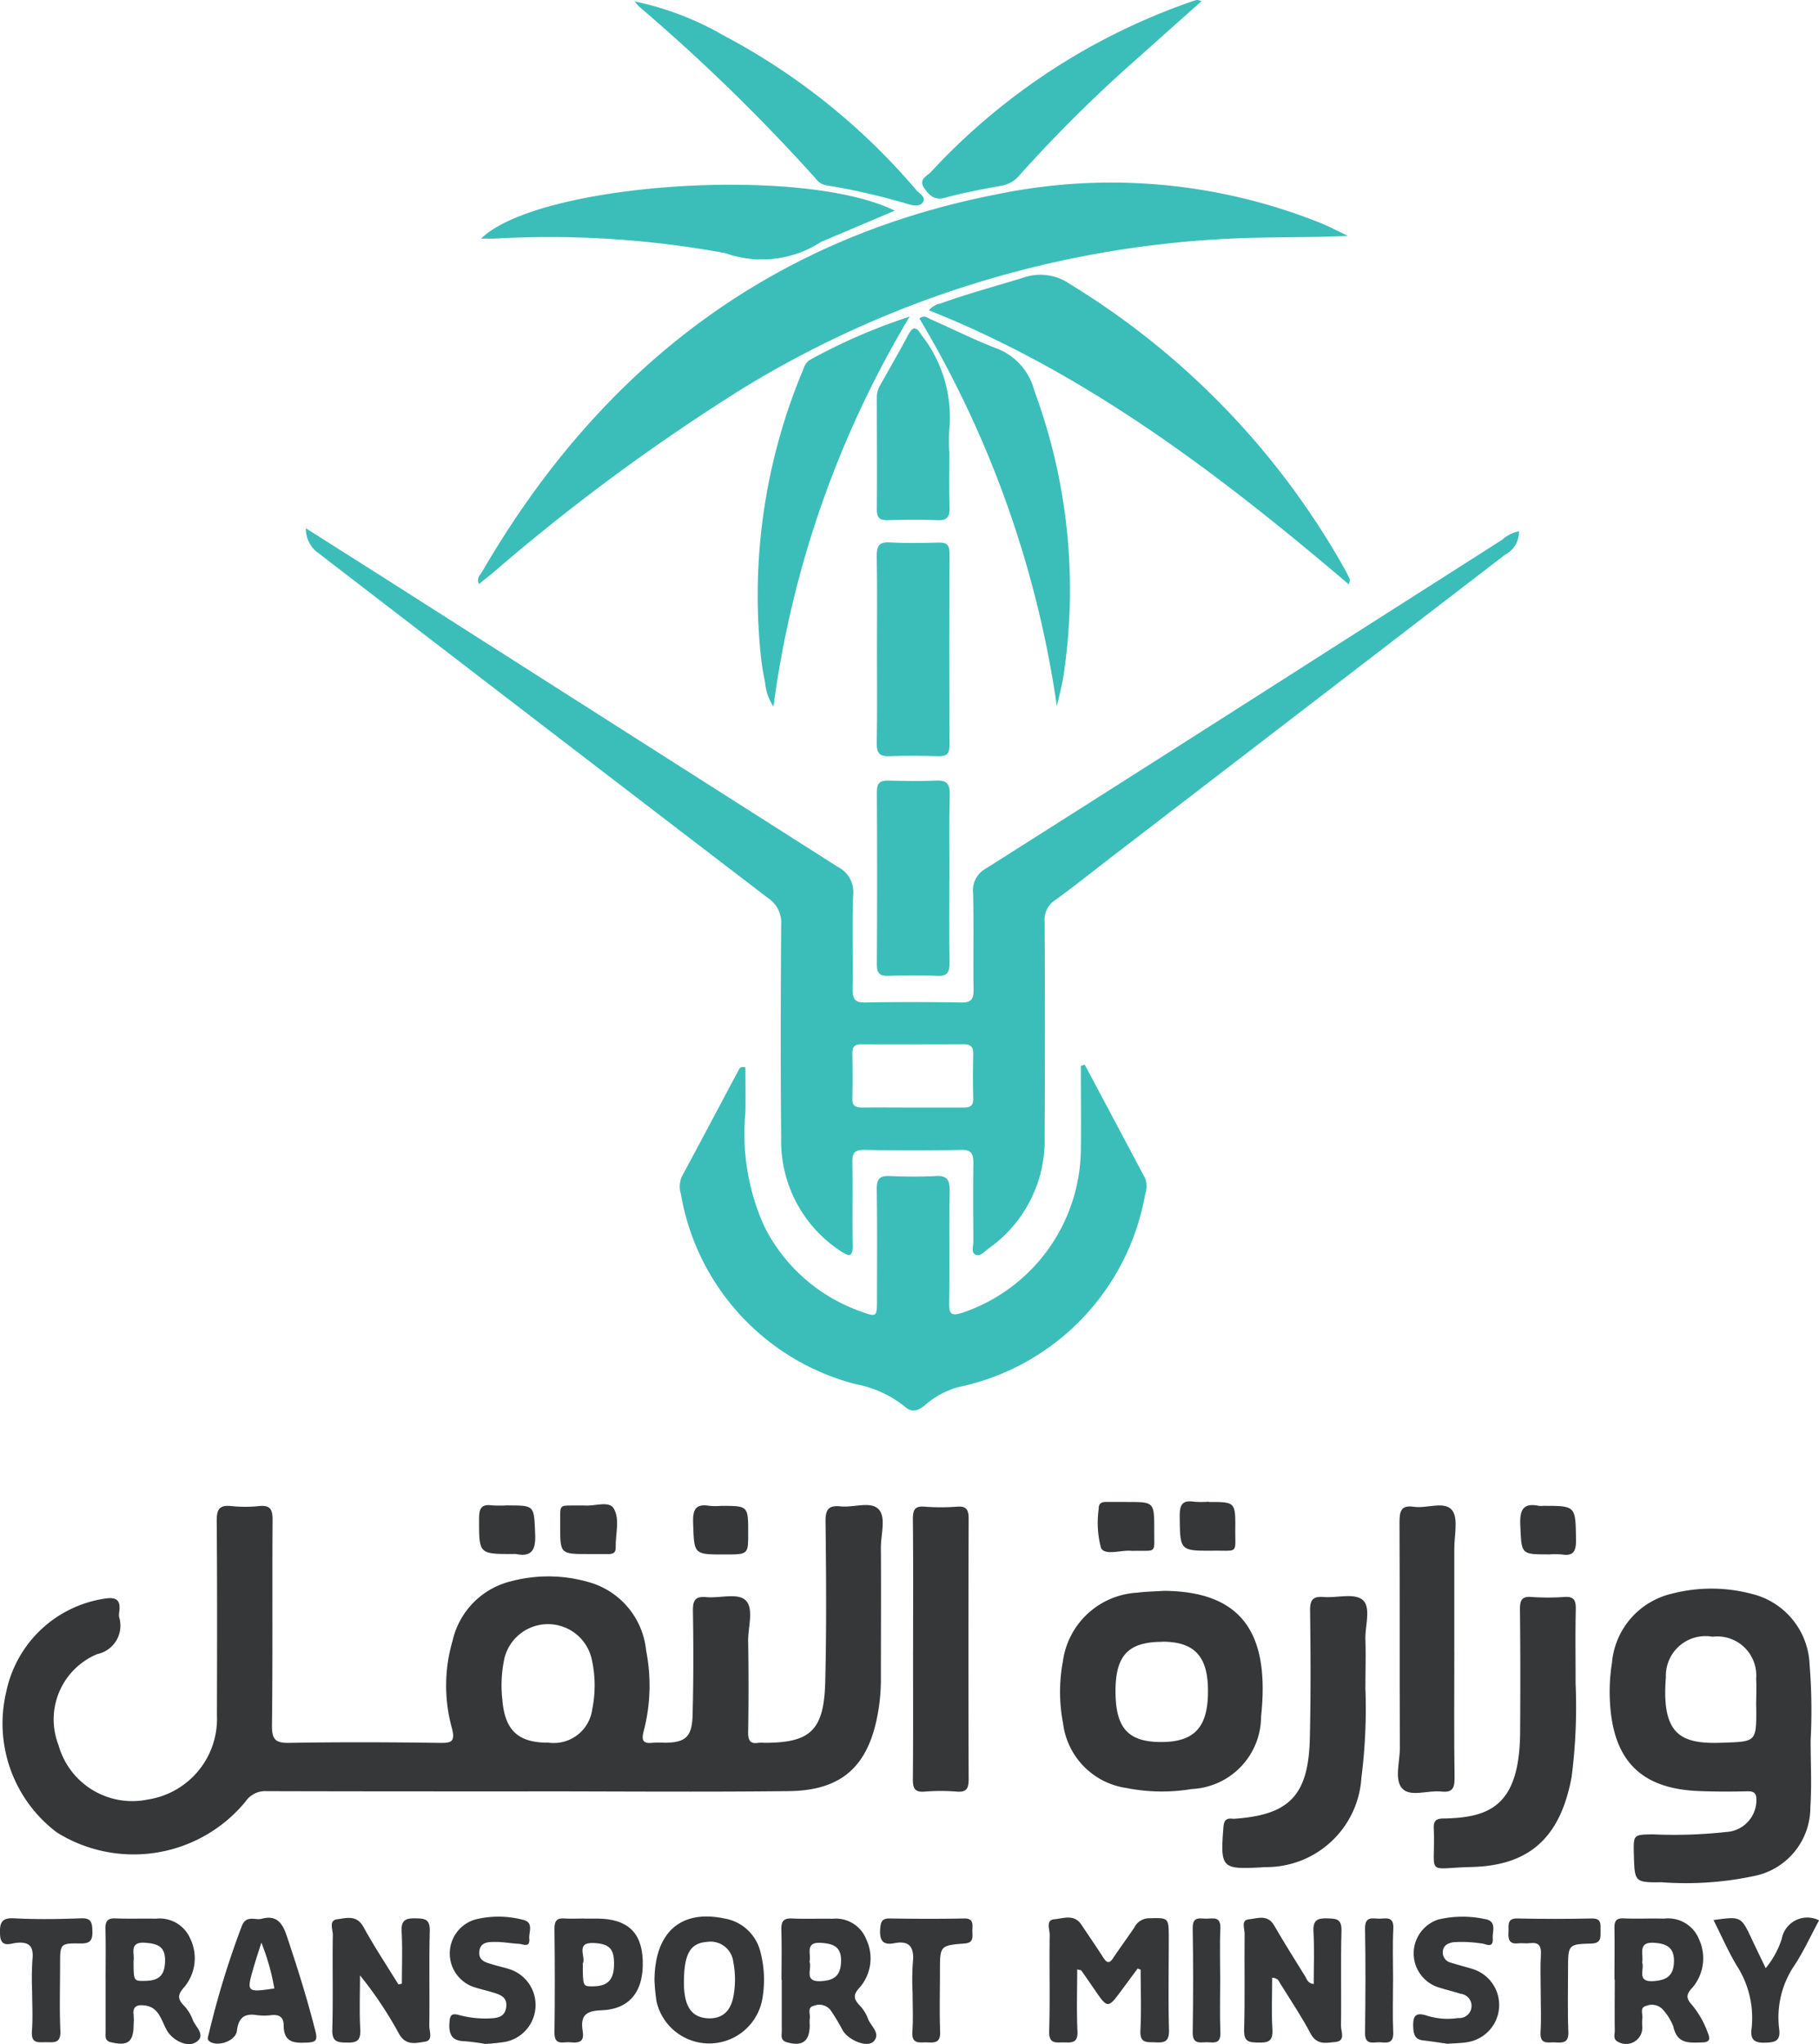 <svg xmlns="http://www.w3.org/2000/svg" width="60.109" height="67.52" viewBox="0 0 60.109 67.52">
  <g id="Client_10" transform="translate(-17303.127 -14259.121)">
    <path id="Path_144788" data-name="Path 144788" d="M998.581,183.292c-2.882,0-5.763,0-8.643-.008a.784.784,0,0,0-.7.347,4.791,4.791,0,0,1-6.231,1.017,4.508,4.508,0,0,1-1.669-4.666,3.915,3.915,0,0,1,3.233-3.055c.391-.065.56.031.493.457a.561.561,0,0,0,0,.153.958.958,0,0,1-.722,1.219,2.336,2.336,0,0,0-1.281,3.009,2.531,2.531,0,0,0,2.958,1.794,2.693,2.693,0,0,0,2.276-2.787c.006-2.142.011-4.282-.007-6.424,0-.393.107-.518.473-.481a4.525,4.525,0,0,0,.938,0c.352-.033.437.106.435.46-.015,2.261.008,4.523-.02,6.784-.006.482.132.585.569.578,1.646-.028,3.292-.023,4.938,0,.4.005.578,0,.427-.531a5.273,5.273,0,0,1,.034-2.841,2.617,2.617,0,0,1,1.958-1.972,4.788,4.788,0,0,1,2.492.021,2.612,2.612,0,0,1,1.946,2.273,5.954,5.954,0,0,1-.076,2.646c-.093.334-.017.438.3.4a3.481,3.481,0,0,1,.4,0c.675-.008.893-.191.912-.91.031-1.149.029-2.3.011-3.444-.006-.357.083-.488.436-.456.44.04,1.025-.14,1.289.091.308.271.09.9.1,1.368q.024,1.492,0,2.981c-.005.28.052.419.341.372a1.188,1.188,0,0,1,.2,0c1.519,0,1.966-.409,2.006-2.017.044-1.761.031-3.528.01-5.292-.005-.419.117-.539.5-.5.422.045.971-.175,1.242.083s.084.843.087,1.284c.01,1.471,0,2.944,0,4.418a6.312,6.312,0,0,1-.078.92c-.293,1.843-1.172,2.681-2.971,2.7-2.864.033-5.727.007-8.591.007Zm.64-1.615a1.282,1.282,0,0,0,1.477-1.1,3.951,3.951,0,0,0-.023-1.677,1.482,1.482,0,0,0-2.877-.014,4.221,4.221,0,0,0-.071,1.373c.08,1.008.516,1.422,1.494,1.423" transform="translate(16322 14135)" fill="#353738"/>
    <path id="Path_144789" data-name="Path 144789" d="M991.249,141.579c1.146.728,2.2,1.392,3.248,2.061q7.16,4.563,14.322,9.119a.925.925,0,0,1,.5.933c-.037,1.028,0,2.056-.018,3.083,0,.316.057.464.4.458,1.071-.019,2.141-.016,3.212,0,.312.005.389-.119.385-.422-.014-1.061.011-2.125-.015-3.186a.818.818,0,0,1,.429-.82q6.012-3.809,12.007-7.64,2.526-1.608,5.054-3.22a1.122,1.122,0,0,1,.549-.275.849.849,0,0,1-.459.773l-13.035,10.008c-.61.469-1.209.95-1.832,1.4a.769.769,0,0,0-.349.721q.02,3.546,0,7.094a4.364,4.364,0,0,1-1.87,3.706c-.128.094-.266.276-.428.185-.135-.079-.056-.284-.057-.43-.006-.857-.011-1.714,0-2.569.005-.311-.051-.462-.4-.456-1.07.023-2.141.02-3.211,0-.31,0-.394.1-.388.414.016.908-.006,1.816.011,2.723.008.4-.109.4-.385.215a4.342,4.342,0,0,1-1.978-3.749c-.023-2.347-.016-4.693,0-7.042a.973.973,0,0,0-.439-.882q-7.424-5.676-14.83-11.373a.991.991,0,0,1-.438-.828m20.032,19.124c.56,0,1.119,0,1.678,0,.206,0,.35-.024.343-.3-.013-.5-.01-.992,0-1.488,0-.225-.091-.3-.3-.3-1.135,0-2.27.007-3.405,0-.212,0-.293.081-.289.3.008.495.011.992,0,1.488-.008.277.143.3.346.3.542-.006,1.085,0,1.628,0" transform="translate(16322 14135)" fill="#3bbeba"/>
    <path id="Path_144790" data-name="Path 144790" d="M1025.669,131.913c-1.321.062-2.614.027-3.906.091a33.9,33.9,0,0,0-16.074,4.936,66.872,66.872,0,0,0-8.327,6.147c-.127.1-.259.207-.409.325-.088-.2.049-.308.114-.42,3.918-6.737,9.532-11,17.006-12.454a18.607,18.607,0,0,1,10.679.944c.312.125.611.286.917.431" transform="translate(16322 14135)" fill="#3bbeba"/>
    <path id="Path_144791" data-name="Path 144791" d="M1016.972,159.287q1,1.879,2,3.762a.72.72,0,0,1,0,.5,7.9,7.9,0,0,1-6.2,6.394,2.834,2.834,0,0,0-1.116.624c-.235.171-.42.214-.649,0a3.663,3.663,0,0,0-1.6-.726,7.845,7.845,0,0,1-5.781-6.286.8.8,0,0,1,.044-.594c.627-1.163,1.245-2.333,1.867-3.5.031-.059.065-.119.222-.083,0,.482.01.986,0,1.49a7.434,7.434,0,0,0,.617,3.746,5.664,5.664,0,0,0,3.191,2.823c.536.195.539.188.54-.384,0-1.216.011-2.433-.008-3.649-.005-.34.1-.454.419-.438.509.02,1.021.026,1.53,0,.386-.025.466.144.46.51-.019,1.233.006,2.465-.015,3.7-.006.383.105.407.423.31a5.75,5.75,0,0,0,3.927-5.348c.014-.937,0-1.872,0-2.81.042-.014.084-.026.126-.041" transform="translate(16322 14135)" fill="#3bbeba"/>
    <path id="Path_144792" data-name="Path 144792" d="M1040.959,181.617c0,.734.04,1.474-.009,2.205a2.31,2.31,0,0,1-1.776,2.247,10.862,10.862,0,0,1-3.139.224c-.893.009-.893,0-.917-.931-.016-.647-.016-.642.635-.651a15.7,15.7,0,0,0,2.414-.078,1.055,1.055,0,0,0,1-1.018c.012-.24-.054-.333-.3-.326-.543.012-1.087.013-1.629-.01-1.927-.083-2.843-1.051-2.915-3.055a6,6,0,0,1,.071-1.175,2.571,2.571,0,0,1,1.982-2.288,5.2,5.2,0,0,1,2.639.007,2.5,2.5,0,0,1,1.91,2.334,19.02,19.02,0,0,1,.034,2.515m-1.8-1.129c0-.308.017-.616,0-.924a1.287,1.287,0,0,0-1.442-1.381,1.31,1.31,0,0,0-1.541,1.334c-.15,1.9.481,2.218,1.852,2.168,1.141-.041,1.142-.008,1.134-1.2" transform="translate(16322 14135)" fill="#353738"/>
    <path id="Path_144793" data-name="Path 144793" d="M1025.7,143.424c-4.279-3.637-8.674-6.984-13.878-9.054a.694.694,0,0,1,.4-.23c.9-.326,1.824-.57,2.737-.853a1.707,1.707,0,0,1,1.526.218,25.832,25.832,0,0,1,9.06,9.382c.066.117.127.238.184.361.011.025-.009.065-.027.176" transform="translate(16322 14135)" fill="#3bbeba"/>
    <path id="Path_144794" data-name="Path 144794" d="M1019.593,176.667c2.641.023,3.494,1.475,3.206,4.157a2.4,2.4,0,0,1-2.287,2.389,6.014,6.014,0,0,1-2.157-.032,2.465,2.465,0,0,1-2.1-2.144,5.465,5.465,0,0,1-.005-2.04,2.627,2.627,0,0,1,2.459-2.269c.293-.038.589-.041.885-.061m-.048,1.684c-1.123,0-1.549.436-1.557,1.6-.007,1.24.405,1.709,1.508,1.71,1.085,0,1.537-.474,1.548-1.637.012-1.18-.429-1.673-1.5-1.677" transform="translate(16322 14135)" fill="#353738"/>
    <path id="Path_144795" data-name="Path 144795" d="M1010.694,131.079c-.8.342-1.588.674-2.373,1.005-.015.008-.033.01-.046.018a3.6,3.6,0,0,1-3.178.381,32.016,32.016,0,0,0-7.622-.481c-.144.005-.287,0-.451,0,1.889-1.841,10.616-2.428,13.67-.923" transform="translate(16322 14135)" fill="#3bbeba"/>
    <path id="Path_144796" data-name="Path 144796" d="M1011.186,134.58a33.612,33.612,0,0,0-4.5,12.88,1.717,1.717,0,0,1-.278-.807,7.86,7.86,0,0,1-.133-.808,19.28,19.28,0,0,1,1.4-9.534.579.579,0,0,1,.189-.288,18.962,18.962,0,0,1,3.319-1.443" transform="translate(16322 14135)" fill="#3bbeba"/>
    <path id="Path_144797" data-name="Path 144797" d="M1016.051,147.448a34.582,34.582,0,0,0-4.543-12.808c.165-.127.279-.014.39.035.726.318,1.438.678,2.177.96a2.026,2.026,0,0,1,1.232,1.392,18.937,18.937,0,0,1,.953,9.48c-.054.315-.139.628-.209.941" transform="translate(16322 14135)" fill="#3bbeba"/>
    <path id="Path_144798" data-name="Path 144798" d="M1033.193,179.731a18.145,18.145,0,0,1-.132,3.086c-.371,1.985-1.374,2.926-3.316,2.973-1.554.037-1.179.327-1.239-1.288-.009-.258.1-.311.319-.315,1.534-.026,2.517-.42,2.535-2.853.009-1.352.01-2.705-.006-4.055,0-.309.068-.434.381-.409a7.84,7.84,0,0,0,1.084,0c.317-.024.388.108.38.415-.018.767-.006,1.539-.006,2.446" transform="translate(16322 14135)" fill="#353738"/>
    <path id="Path_144799" data-name="Path 144799" d="M1026.249,179.951a18.068,18.068,0,0,1-.135,2.892,3.145,3.145,0,0,1-3.189,2.949l-.148.011c-1.28.067-1.326.012-1.223-1.318.017-.22.079-.314.29-.291a.537.537,0,0,0,.1,0c1.8-.132,2.424-.779,2.467-2.666.033-1.4.026-2.805.008-4.209-.005-.37.109-.474.446-.448.439.036,1.011-.137,1.287.094.294.244.078.863.095,1.317.017.481,0,.959,0,1.671" transform="translate(16322 14135)" fill="#353738"/>
    <path id="Path_144800" data-name="Path 144800" d="M1011.3,178.616c0-1.438.008-2.878-.007-4.315,0-.307.061-.439.379-.414a7.157,7.157,0,0,0,1.086,0c.315-.023.379.111.378.416q-.015,4.289,0,8.581c0,.3-.062.438-.38.416a6.674,6.674,0,0,0-1.086,0c-.325.024-.379-.123-.377-.419.013-1.421.006-2.843.006-4.266" transform="translate(16322 14135)" fill="#353738"/>
    <path id="Path_144801" data-name="Path 144801" d="M1029.185,178.634c0,1.4-.012,2.81.008,4.214.005.362-.093.487-.44.448-.437-.048-1.008.19-1.283-.094s-.084-.877-.085-1.334c-.009-2.483,0-4.965-.011-7.45,0-.369.04-.591.47-.527s1.016-.2,1.266.112c.214.266.072.849.074,1.291,0,1.113,0,2.227,0,3.34" transform="translate(16322 14135)" fill="#353738"/>
    <path id="Path_144802" data-name="Path 144802" d="M1010.106,145.539c0-1.009.012-2.019-.007-3.025-.006-.343.064-.5.43-.476.54.03,1.084.018,1.627.005.247-.006.349.075.348.35q-.011,3.182,0,6.361c0,.279-.112.348-.355.344-.542-.013-1.085-.022-1.626,0-.319.013-.43-.088-.424-.432.019-1.042.007-2.086.007-3.129" transform="translate(16322 14135)" fill="#3bbeba"/>
    <path id="Path_144803" data-name="Path 144803" d="M1002.094,124.166a9.934,9.934,0,0,1,2.95,1.129,21.579,21.579,0,0,1,6.37,5.113c.1.115.329.219.206.4-.089.132-.3.107-.465.061a21.7,21.7,0,0,0-2.743-.631.529.529,0,0,1-.326-.215,61.412,61.412,0,0,0-5.833-5.679,1.986,1.986,0,0,1-.159-.182" transform="translate(16322 14135)" fill="#3bbeba"/>
    <path id="Path_144804" data-name="Path 144804" d="M1012.5,153.13c0,.925-.01,1.848.005,2.771.005.314-.057.469-.4.454-.541-.028-1.084-.018-1.626,0-.268.007-.378-.077-.376-.377q.016-2.849,0-5.7c0-.3.11-.38.377-.374.526.014,1.053.023,1.577,0,.338-.014.463.088.454.457-.023.923-.008,1.847-.008,2.77" transform="translate(16322 14135)" fill="#3bbeba"/>
    <path id="Path_144805" data-name="Path 144805" d="M1020.83,124.161c-.688.612-1.346,1.2-2,1.784a46.428,46.428,0,0,0-4.006,3.956.98.98,0,0,1-.581.35c-.63.116-1.263.23-1.881.4-.352.1-.524-.074-.694-.315-.2-.292.091-.4.218-.531a21.183,21.183,0,0,1,8.416-5.562c.123-.045.248-.087.375-.124.026-.007.059.015.156.039" transform="translate(16322 14135)" fill="#3bbeba"/>
    <path id="Path_144806" data-name="Path 144806" d="M1012.5,139.035c0,.615-.012,1.231.005,1.848.008.3-.071.431-.385.421-.558-.023-1.117-.016-1.676,0-.253,0-.344-.089-.342-.358.01-1.229,0-2.462,0-3.692a.774.774,0,0,1,.1-.391c.314-.559.636-1.117.939-1.683.16-.3.268-.265.432,0a4.4,4.4,0,0,1,.928,3.087,4.923,4.923,0,0,0-.006.769" transform="translate(16322 14135)" fill="#3bbeba"/>
    <path id="Path_144807" data-name="Path 144807" d="M1018.714,189.153c-.208.279-.414.561-.622.838-.327.438-.39.434-.711-.03-.172-.25-.343-.5-.519-.749-.013-.021-.055-.019-.139-.04,0,.689-.023,1.368.009,2.041.02.424-.223.37-.47.37s-.478.056-.465-.371c.032-1.062,0-2.122.017-3.185,0-.176-.133-.485.142-.51.3-.023.661-.189.905.177s.494.728.733,1.1c.114.176.2.183.319,0,.225-.337.466-.663.694-1a.549.549,0,0,1,.465-.311c.679-.019.677-.033.677.668,0,1.012-.019,2.021.007,3.03.01.383-.16.416-.444.4-.262-.015-.526.058-.5-.4.034-.664.008-1.331.008-2-.035-.013-.069-.025-.1-.04" transform="translate(16322 14135)" fill="#353738"/>
    <path id="Path_144808" data-name="Path 144808" d="M1023.166,189.441c0,.575-.025,1.146.008,1.711.023.393-.139.446-.457.436-.292-.007-.489,0-.478-.418.03-1.061.005-2.122.016-3.18,0-.163-.122-.446.133-.472.281-.025.621-.18.842.2.332.572.682,1.129,1.03,1.689.056.091.08.225.279.248,0-.583.023-1.156-.008-1.728-.022-.382.13-.451.454-.441.3.009.483.009.471.422-.03,1.042,0,2.086-.017,3.129,0,.182.163.5-.184.532-.29.027-.609.115-.817-.273-.3-.568-.659-1.1-1-1.65-.048-.077-.072-.193-.275-.2" transform="translate(16322 14135)" fill="#353738"/>
    <path id="Path_144809" data-name="Path 144809" d="M994.407,189.646c0-.572.023-1.147-.008-1.721-.022-.386.138-.447.458-.44.3.006.483.015.472.424-.028,1.042,0,2.087-.016,3.13,0,.179.134.48-.142.52-.3.043-.636.147-.862-.267a12.824,12.824,0,0,0-1.286-1.924c0,.593-.024,1.19.009,1.784.021.39-.134.445-.455.437-.3-.006-.48-.024-.469-.429.029-1.043,0-2.087.017-3.13,0-.177-.14-.482.145-.515s.639-.161.866.253c.359.651.769,1.272,1.157,1.9.038-.007.076-.016.114-.026" transform="translate(16322 14135)" fill="#353738"/>
    <path id="Path_144810" data-name="Path 144810" d="M1006.952,189.52c0-.548.012-1.1-.005-1.644-.009-.278.058-.4.352-.387.444.022.889,0,1.333.01a1.083,1.083,0,0,1,1.12.677,1.469,1.469,0,0,1-.211,1.587c-.242.255-.2.389-.005.6a1.255,1.255,0,0,1,.268.425c.086.249.434.483.2.754-.211.241-.869-.042-1.042-.38a6.815,6.815,0,0,0-.392-.649.471.471,0,0,0-.541-.142c-.244.049-.115.276-.144.424a1.079,1.079,0,0,0,0,.205c0,.55-.241.727-.759.577-.216-.062-.165-.224-.166-.367,0-.563,0-1.13,0-1.694m.917-.59c.094.218-.2.652.352.635.479-.018.68-.194.691-.656.013-.487-.258-.582-.66-.61-.546-.039-.321.366-.383.631" transform="translate(16322 14135)" fill="#353738"/>
    <path id="Path_144811" data-name="Path 144811" d="M1034.477,189.513c0-.567.008-1.13,0-1.7-.006-.236.057-.337.3-.327.444.02.889-.005,1.333.009a1.1,1.1,0,0,1,1.163.685,1.493,1.493,0,0,1-.216,1.588c-.206.223-.228.345-.023.571a3.039,3.039,0,0,1,.526.924c.082.2.078.315-.184.321-.416.008-.827.066-.953-.525a1.751,1.751,0,0,0-.31-.517.494.494,0,0,0-.581-.168c-.237.053-.108.279-.135.43a1.454,1.454,0,0,0,0,.256.538.538,0,0,1-.81.5c-.164-.086-.1-.237-.1-.36-.008-.565,0-1.13,0-1.693m.907-.56c.078.223-.192.646.362.612.473-.028.68-.2.688-.654s-.243-.586-.652-.612c-.565-.038-.343.376-.4.654" transform="translate(16322 14135)" fill="#353738"/>
    <path id="Path_144812" data-name="Path 144812" d="M984.616,189.536c0-.567.011-1.131-.005-1.7-.008-.268.08-.361.338-.349.444.017.889,0,1.333.009a1.1,1.1,0,0,1,1.133.662,1.482,1.482,0,0,1-.193,1.59c-.211.239-.248.38-.025.611a1.347,1.347,0,0,1,.295.467c.085.238.441.5.142.729s-.817-.046-1-.383-.265-.762-.732-.811c-.227-.027-.4.015-.359.317a2.464,2.464,0,0,1,0,.31c0,.581-.194.722-.745.591-.222-.05-.179-.208-.181-.35,0-.568,0-1.132,0-1.7m.924-.646c0,.674,0,.674.376.668.477-.006.658-.195.665-.667.008-.488-.274-.564-.666-.593-.532-.036-.336.353-.375.592" transform="translate(16322 14135)" fill="#353738"/>
    <path id="Path_144813" data-name="Path 144813" d="M1002.754,189.521c.015-1.58.87-2.334,2.311-2.031a1.474,1.474,0,0,1,1.2,1.144,3.621,3.621,0,0,1,.042,1.574,1.785,1.785,0,0,1-3.485.023,6.415,6.415,0,0,1-.068-.71m.973.1c0,.035,0,.189.022.342.068.542.318.8.773.824.481.021.769-.24.853-.793a3.018,3.018,0,0,0-.016-1.068.756.756,0,0,0-.854-.665c-.563.038-.777.379-.778,1.36" transform="translate(16322 14135)" fill="#353738"/>
    <path id="Path_144814" data-name="Path 144814" d="M989.769,187.5c.481-.13.682.116.829.551.352,1.048.685,2.1.955,3.175.071.287.007.349-.262.361-.429.023-.792.019-.791-.584,0-.249-.151-.348-.394-.322a1.835,1.835,0,0,1-.491,0c-.4-.063-.606.074-.658.515-.04.329-.59.533-.88.371-.127-.073-.075-.166-.052-.262a28.507,28.507,0,0,1,1.091-3.56c.146-.383.438-.191.653-.244m.424,2.3a7.556,7.556,0,0,0-.429-1.514c-.1.322-.176.542-.241.767-.258.882-.257.882.67.747" transform="translate(16322 14135)" fill="#353738"/>
    <path id="Path_144815" data-name="Path 144815" d="M1000.434,187.493h.443c.976.01,1.453.45,1.489,1.368.04,1.024-.416,1.631-1.381,1.662-.53.018-.685.2-.6.708.06.379-.189.369-.43.348-.216-.021-.513.127-.506-.327.017-1.142.014-2.288,0-3.43,0-.287.11-.352.35-.332.212.013.427,0,.64,0m-.053,1.484c0,.758,0,.758.322.757.509,0,.714-.219.71-.755,0-.5-.169-.648-.661-.676-.64-.036-.256.475-.371.674" transform="translate(16322 14135)" fill="#353738"/>
    <path id="Path_144816" data-name="Path 144816" d="M1028.978,191.631c-.238-.033-.529-.081-.823-.114-.243-.031-.312-.158-.326-.41-.022-.384.058-.538.456-.406a2.284,2.284,0,0,0,1.027.076.4.4,0,0,0,.081-.8c-.252-.08-.509-.141-.76-.222a1.177,1.177,0,0,1,.025-2.232,3.492,3.492,0,0,1,1.516-.018c.432.062.265.4.281.637.024.362-.233.178-.376.173a4.171,4.171,0,0,0-.934-.041c-.173.035-.325.1-.34.309a.346.346,0,0,0,.279.37c.221.07.445.125.666.194a1.243,1.243,0,0,1-.124,2.426c-.193.036-.392.034-.648.054" transform="translate(16322 14135)" fill="#353738"/>
    <path id="Path_144817" data-name="Path 144817" d="M997.164,191.634a6.951,6.951,0,0,0-.7-.091c-.418-.013-.513-.241-.484-.632.018-.239.081-.291.3-.237a3.308,3.308,0,0,0,.975.118c.269-.012.557-.015.6-.382.041-.341-.226-.413-.467-.485-.189-.058-.382-.1-.571-.16a1.17,1.17,0,0,1,.015-2.242,3.181,3.181,0,0,1,1.563.007c.388.082.2.406.222.626.027.314-.2.179-.342.171-.263-.014-.524-.065-.785-.063-.223,0-.5,0-.525.329-.023.294.217.349.423.41.189.06.383.1.571.16a1.242,1.242,0,0,1-.124,2.4,6.343,6.343,0,0,1-.67.07" transform="translate(16322 14135)" fill="#353738"/>
    <path id="Path_144818" data-name="Path 144818" d="M1041.237,187.553c-.272.505-.5,1-.788,1.45a3.056,3.056,0,0,0-.531,2.121c.06.424-.144.461-.479.468s-.48-.1-.431-.463a3.18,3.18,0,0,0-.494-2.088c-.282-.473-.505-.987-.764-1.5.913-.125.912-.124,1.276.653.141.3.291.606.448.937a2.924,2.924,0,0,0,.531-.967.858.858,0,0,1,1.232-.613" transform="translate(16322 14135)" fill="#353738"/>
    <path id="Path_144819" data-name="Path 144819" d="M982.19,189.935a9.875,9.875,0,0,1,.008-1.075c.05-.454-.1-.61-.537-.565-.191.02-.517.181-.533-.283-.014-.366.039-.553.465-.528.737.039,1.478.027,2.216,0,.333-.013.364.139.371.425.009.314-.084.41-.39.406-.676-.011-.677.009-.677.689,0,.737-.023,1.471.009,2.2.017.42-.218.375-.468.372s-.506.065-.472-.366.008-.852.008-1.28" transform="translate(16322 14135)" fill="#353738"/>
    <path id="Path_144820" data-name="Path 144820" d="M1032.04,189.951c0-.428-.018-.855.006-1.281.016-.3-.092-.4-.365-.365-.129.016-.264-.009-.393.005-.287.035-.329-.134-.313-.375.014-.211-.064-.454.293-.446q1.232.027,2.465,0c.317-.006.283.192.284.4,0,.229.029.421-.312.429-.762.019-.762.039-.762.863,0,.684-.017,1.37.01,2.051.016.382-.194.363-.433.351s-.515.093-.486-.35c.028-.425.006-.852.006-1.281" transform="translate(16322 14135)" fill="#353738"/>
    <path id="Path_144821" data-name="Path 144821" d="M1011.284,189.944a8.538,8.538,0,0,1,.006-.973c.058-.511-.084-.77-.621-.664-.383.076-.484-.113-.455-.486.018-.231.068-.335.31-.332.821.013,1.643.017,2.463,0,.326-.007.274.207.272.406s.059.4-.264.421c-.809.064-.807.081-.807.917,0,.667-.019,1.334.006,2,.014.378-.194.359-.436.35s-.51.075-.481-.357.007-.853.007-1.281" transform="translate(16322 14135)" fill="#353738"/>
    <path id="Path_144822" data-name="Path 144822" d="M1027.16,189.564c0,.563-.017,1.128.006,1.69.015.407-.244.329-.46.325s-.477.1-.471-.313c.014-1.143.021-2.289,0-3.432-.009-.447.263-.333.488-.339s.465-.077.446.328c-.028.578-.007,1.16-.007,1.741" transform="translate(16322 14135)" fill="#353738"/>
    <path id="Path_144823" data-name="Path 144823" d="M1021.448,189.512c0,.582-.017,1.164.007,1.745.016.413-.248.317-.461.32s-.461.075-.454-.327c.018-1.145.019-2.293,0-3.438-.007-.413.249-.314.459-.316s.473-.088.455.323c-.025.562-.006,1.129-.006,1.693" transform="translate(16322 14135)" fill="#353738"/>
    <path id="Path_144824" data-name="Path 144824" d="M1021.068,173.732c.88,0,.885,0,.879.9-.006.825.112.7-.724.709-1.115.007-1.1,0-1.112-1.135-.005-.38.087-.54.465-.483a3.1,3.1,0,0,0,.492,0" transform="translate(16322 14135)" fill="#353738"/>
    <path id="Path_144825" data-name="Path 144825" d="M1018.369,173.732c.9,0,.9,0,.9.93-.005.776.1.674-.643.684a.8.8,0,0,1-.1,0c-.352-.037-.878.172-1.016-.094a3.24,3.24,0,0,1-.076-1.294c-.005-.185.1-.229.25-.227.229,0,.458,0,.687,0" transform="translate(16322 14135)" fill="#353738"/>
    <path id="Path_144826" data-name="Path 144826" d="M1000.57,175.452c-.933,0-.936,0-.93-.957.006-.723-.093-.64.637-.647.049,0,.1,0,.147,0,.337.036.816-.167.979.092.219.349.057.861.07,1.3.006.19-.118.215-.263.213-.214,0-.427,0-.64,0" transform="translate(16322 14135)" fill="#353738"/>
    <path id="Path_144827" data-name="Path 144827" d="M997.911,173.847c.891,0,.861,0,.9.944.023.528-.111.764-.636.66a.64.64,0,0,0-.1,0c-1.13,0-1.118,0-1.117-1.173,0-.327.074-.478.408-.435a4.053,4.053,0,0,0,.54,0" transform="translate(16322 14135)" fill="#353738"/>
    <path id="Path_144828" data-name="Path 144828" d="M1032.3,175.463c-.92,0-.892,0-.935-.965-.023-.51.1-.743.613-.638a.721.721,0,0,0,.147,0c1.082,0,1.065,0,1.081,1.123.005.376-.083.543-.462.483a2.859,2.859,0,0,0-.444,0" transform="translate(16322 14135)" fill="#353738"/>
    <path id="Path_144829" data-name="Path 144829" d="M1004.969,173.861c.882,0,.882,0,.882.905,0,.7,0,.7-.784.7-1.028,0-1,0-1.036-1.057-.015-.464.115-.62.544-.549a2.252,2.252,0,0,0,.394,0" transform="translate(16322 14135)" fill="#353738"/>
  </g>
</svg>
